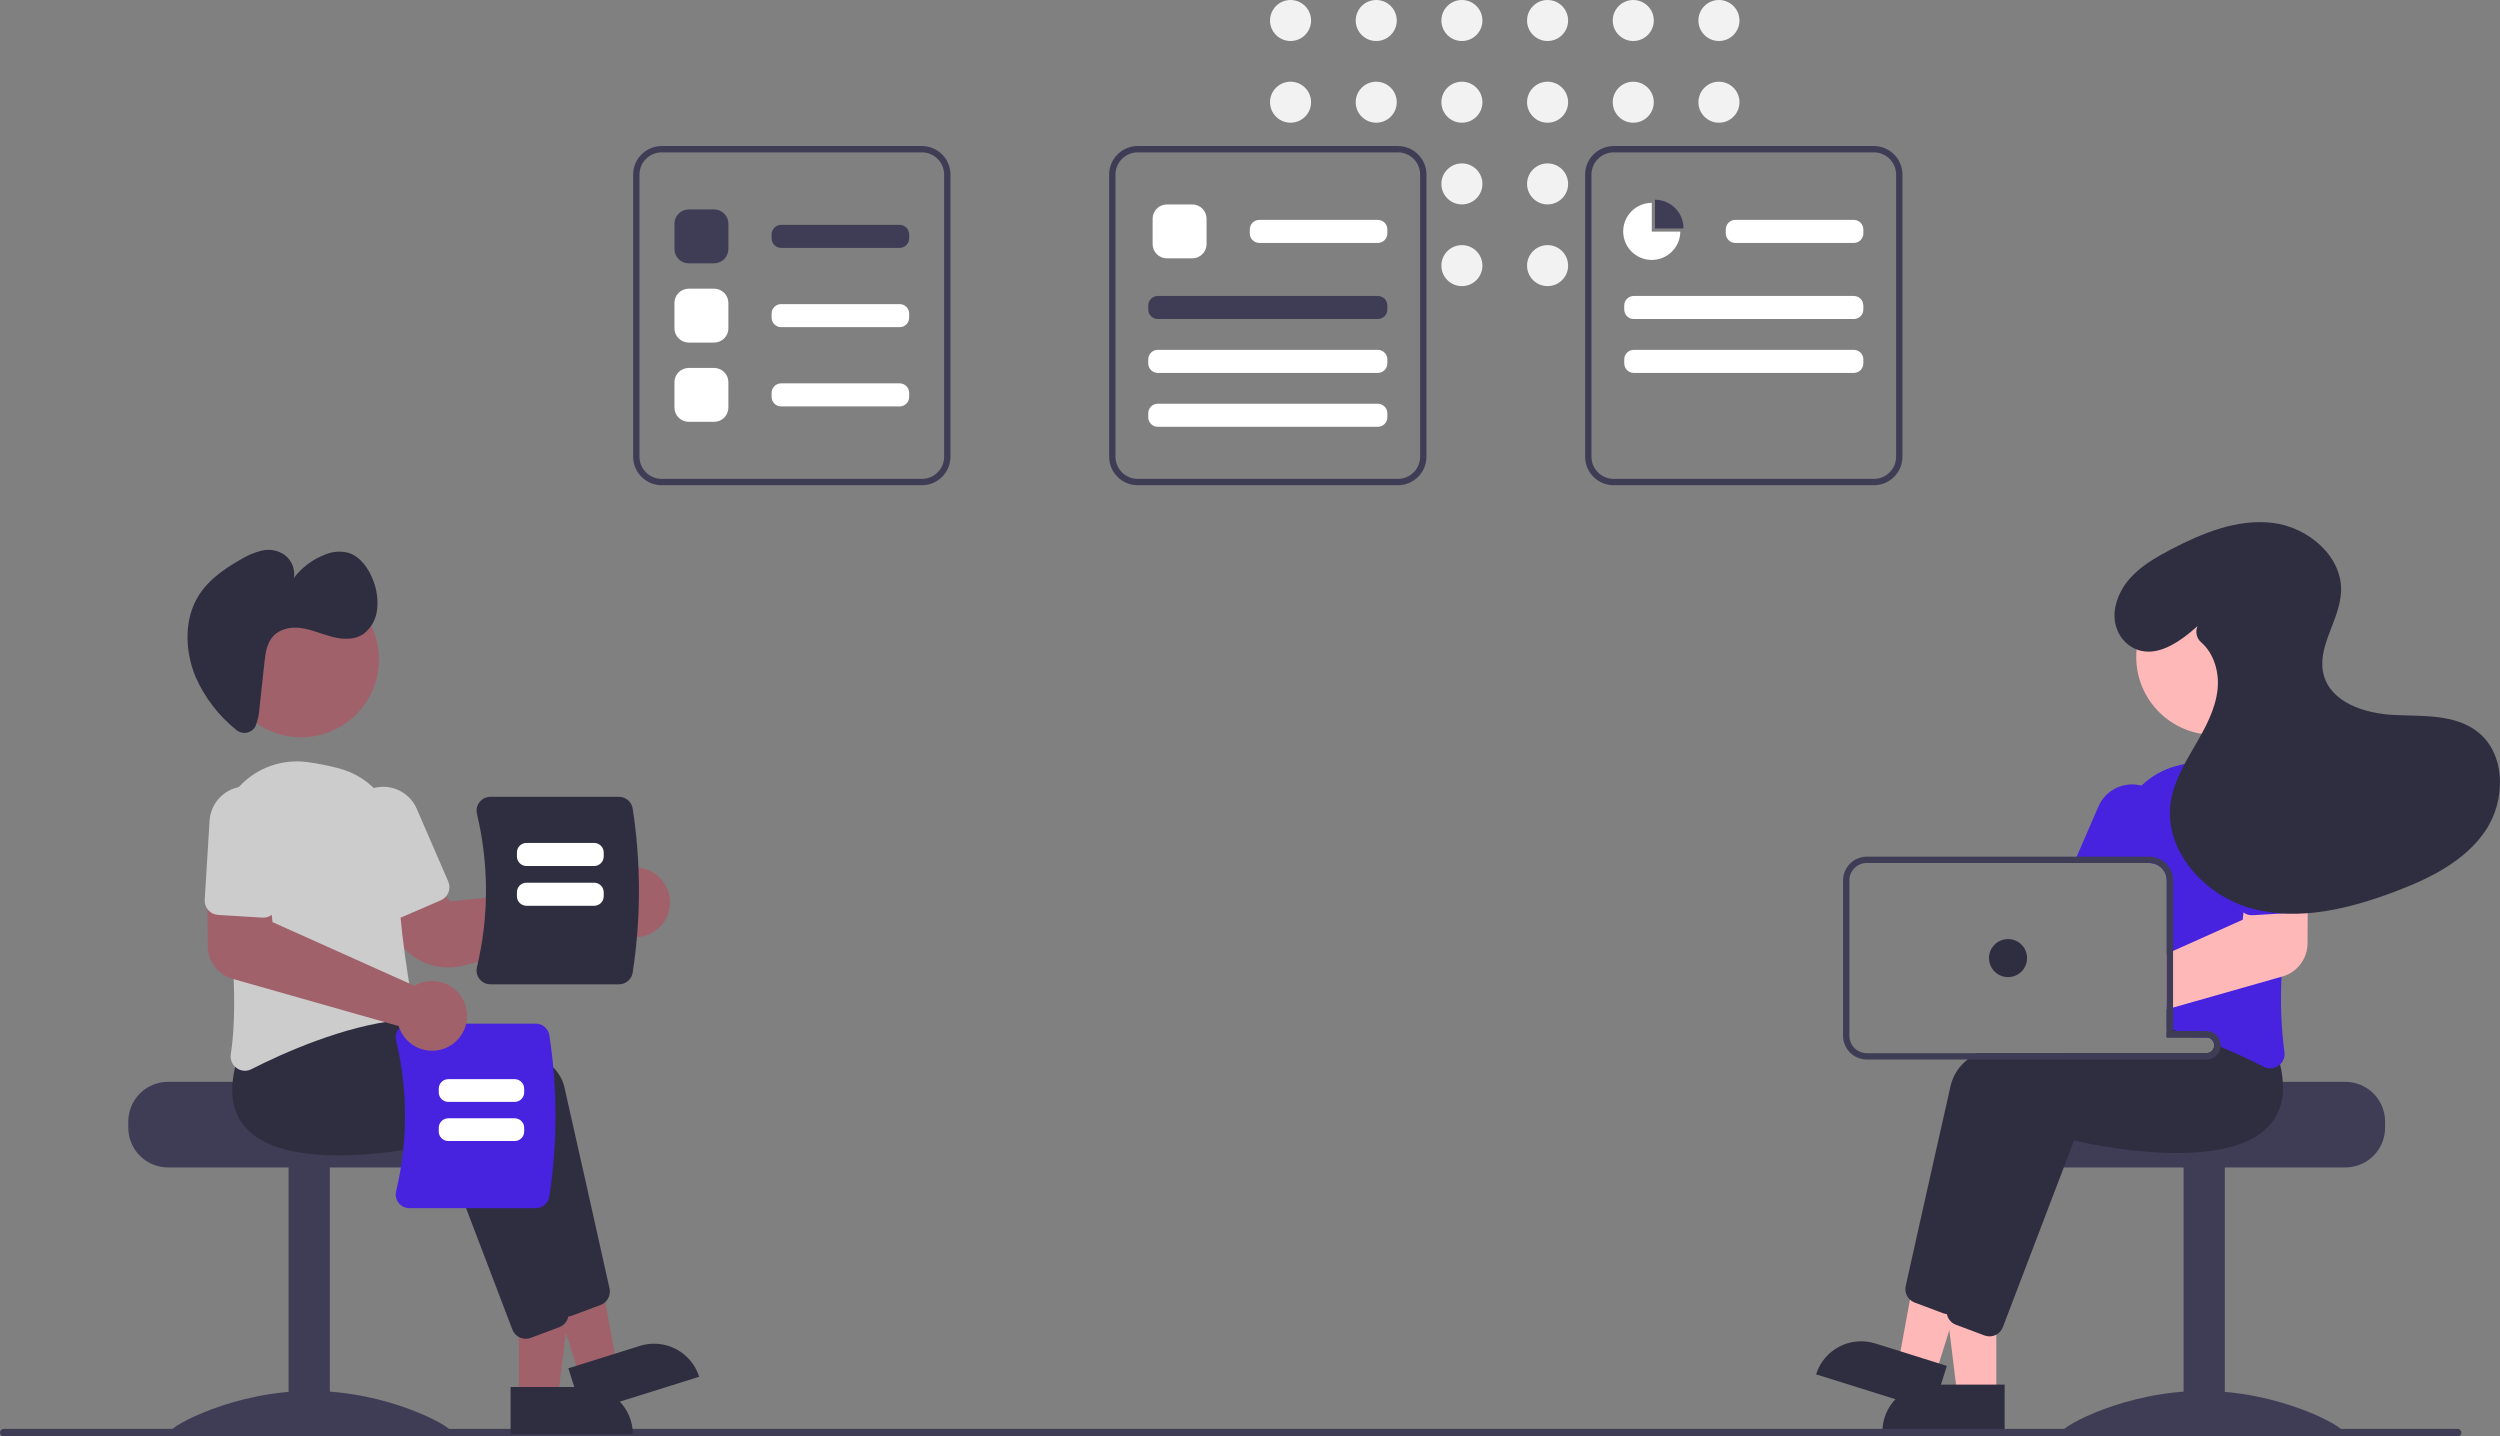 <svg width="409" height="235" viewBox="0 0 409 235" fill="none" xmlns="http://www.w3.org/2000/svg">
<rect x="0" y="0" width="409" height="235" fill="#808080" stroke="none"/>
<g clip-path="url(#clip0)">
<path d="M211.134 6.708C212.988 6.708 214.491 5.206 214.491 3.354C214.491 1.502 212.988 0 211.134 0C209.279 0 207.776 1.502 207.776 3.354C207.776 5.206 209.279 6.708 211.134 6.708Z" fill="#F2F2F2"/>
<path d="M211.134 20.075C212.988 20.075 214.491 18.573 214.491 16.721C214.491 14.869 212.988 13.367 211.134 13.367C209.279 13.367 207.776 14.869 207.776 16.721C207.776 18.573 209.279 20.075 211.134 20.075Z" fill="#F2F2F2"/>
<path d="M225.15 6.708C227.004 6.708 228.508 5.206 228.508 3.354C228.508 1.502 227.004 0 225.15 0C223.296 0 221.793 1.502 221.793 3.354C221.793 5.206 223.296 6.708 225.15 6.708Z" fill="#F2F2F2"/>
<path d="M225.15 20.075C227.004 20.075 228.508 18.573 228.508 16.721C228.508 14.869 227.004 13.367 225.15 13.367C223.296 13.367 221.793 14.869 221.793 16.721C221.793 18.573 223.296 20.075 225.15 20.075Z" fill="#F2F2F2"/>
<path d="M239.168 6.708C241.022 6.708 242.525 5.206 242.525 3.354C242.525 1.502 241.022 0 239.168 0C237.314 0 235.811 1.502 235.811 3.354C235.811 5.206 237.314 6.708 239.168 6.708Z" fill="#F2F2F2"/>
<path d="M239.168 20.075C241.022 20.075 242.525 18.573 242.525 16.721C242.525 14.869 241.022 13.367 239.168 13.367C237.314 13.367 235.811 14.869 235.811 16.721C235.811 18.573 237.314 20.075 239.168 20.075Z" fill="#F2F2F2"/>
<path d="M239.168 33.442C241.022 33.442 242.525 31.94 242.525 30.088C242.525 28.235 241.022 26.734 239.168 26.734C237.314 26.734 235.811 28.235 235.811 30.088C235.811 31.94 237.314 33.442 239.168 33.442Z" fill="#F2F2F2"/>
<path d="M239.168 46.809C241.022 46.809 242.525 45.307 242.525 43.455C242.525 41.602 241.022 40.101 239.168 40.101C237.314 40.101 235.811 41.602 235.811 43.455C235.811 45.307 237.314 46.809 239.168 46.809Z" fill="#F2F2F2"/>
<path d="M253.184 6.708C255.039 6.708 256.542 5.206 256.542 3.354C256.542 1.502 255.039 0 253.184 0C251.33 0 249.827 1.502 249.827 3.354C249.827 5.206 251.33 6.708 253.184 6.708Z" fill="#F2F2F2"/>
<path d="M253.184 20.075C255.039 20.075 256.542 18.573 256.542 16.721C256.542 14.869 255.039 13.367 253.184 13.367C251.33 13.367 249.827 14.869 249.827 16.721C249.827 18.573 251.33 20.075 253.184 20.075Z" fill="#F2F2F2"/>
<path d="M253.184 33.442C255.039 33.442 256.542 31.94 256.542 30.088C256.542 28.235 255.039 26.734 253.184 26.734C251.33 26.734 249.827 28.235 249.827 30.088C249.827 31.94 251.33 33.442 253.184 33.442Z" fill="#F2F2F2"/>
<path d="M253.184 46.809C255.039 46.809 256.542 45.307 256.542 43.455C256.542 41.602 255.039 40.101 253.184 40.101C251.33 40.101 249.827 41.602 249.827 43.455C249.827 45.307 251.33 46.809 253.184 46.809Z" fill="#F2F2F2"/>
<path d="M267.202 6.708C269.056 6.708 270.559 5.206 270.559 3.354C270.559 1.502 269.056 0 267.202 0C265.348 0 263.845 1.502 263.845 3.354C263.845 5.206 265.348 6.708 267.202 6.708Z" fill="#F2F2F2"/>
<path d="M267.202 20.075C269.056 20.075 270.559 18.573 270.559 16.721C270.559 14.869 269.056 13.367 267.202 13.367C265.348 13.367 263.845 14.869 263.845 16.721C263.845 18.573 265.348 20.075 267.202 20.075Z" fill="#F2F2F2"/>
<path d="M281.219 6.708C283.073 6.708 284.576 5.206 284.576 3.354C284.576 1.502 283.073 0 281.219 0C279.364 0 277.861 1.502 277.861 3.354C277.861 5.206 279.364 6.708 281.219 6.708Z" fill="#F2F2F2"/>
<path d="M281.219 20.075C283.073 20.075 284.576 18.573 284.576 16.721C284.576 14.869 283.073 13.367 281.219 13.367C279.364 13.367 277.861 14.869 277.861 16.721C277.861 18.573 279.364 20.075 281.219 20.075Z" fill="#F2F2F2"/>
<path d="M383.711 176.989H358.787C358.787 177.704 333.099 178.285 333.099 178.285C332.696 178.589 332.328 178.937 332.004 179.323C331.028 180.485 330.495 181.955 330.498 183.472V184.509C330.499 186.228 331.183 187.877 332.399 189.092C333.616 190.308 335.267 190.991 336.987 190.992H383.711C385.431 190.99 387.081 190.307 388.298 189.091C389.514 187.876 390.199 186.228 390.2 184.509V183.472C390.198 181.753 389.513 180.105 388.297 178.89C387.08 177.675 385.431 176.991 383.711 176.989Z" fill="#3F3D56"/>
<path d="M363.98 190.734H357.231V234.3H363.98V190.734Z" fill="#3F3D56"/>
<path d="M383.189 234.063C383.189 234.791 372.962 234.345 360.346 234.345C347.731 234.345 337.504 234.791 337.504 234.063C337.504 233.334 347.731 227.557 360.346 227.557C372.962 227.557 383.189 233.334 383.189 234.063Z" fill="#3F3D56"/>
<path d="M326.597 228.333L320.232 228.332L317.204 203.807L326.598 203.808L326.597 228.333Z" fill="#FFB8B8"/>
<path d="M315.686 226.516H327.96V234.237H307.957C307.957 232.189 308.771 230.225 310.221 228.777C311.67 227.329 313.636 226.516 315.686 226.516Z" fill="#2F2E41"/>
<path d="M316.661 224.784L310.589 222.88L315.049 198.574L324.012 201.384L316.661 224.784Z" fill="#FFB8B8"/>
<path d="M306.796 219.787L318.507 223.459L316.193 230.825L297.108 224.842C297.412 223.875 297.903 222.976 298.555 222.199C299.206 221.421 300.004 220.779 300.904 220.31C301.803 219.841 302.787 219.553 303.798 219.463C304.809 219.373 305.827 219.483 306.796 219.787Z" fill="#2F2E41"/>
<path d="M366.665 172.737C366.518 171.502 366.254 170.282 365.876 169.097L364.687 167.603L361.593 163.724L361.458 163.729C361.23 163.739 360.28 163.791 358.811 163.905H358.795C357.886 163.978 356.775 164.071 355.514 164.19C355.182 164.227 354.834 164.258 354.476 164.294V169.709H360.965C361.28 169.709 361.585 169.824 361.822 170.032C362.059 170.24 362.212 170.527 362.253 170.839C362.258 170.896 362.263 170.948 362.263 171.005C362.263 171.349 362.126 171.679 361.883 171.922C361.639 172.165 361.309 172.302 360.965 172.302H323.275C322.795 172.62 322.333 172.967 321.894 173.339C320.566 174.366 319.609 175.797 319.168 177.416C316.967 187.083 312.954 205.111 311.77 210.406C311.685 210.805 311.704 211.219 311.827 211.608C311.95 211.998 312.172 212.348 312.471 212.626C312.692 212.832 312.952 212.992 313.235 213.098L317.917 214.851C318.11 214.922 318.31 214.969 318.514 214.991C318.54 214.991 318.561 214.996 318.587 214.996C318.635 215 318.684 215.002 318.732 215.001C319.206 214.999 319.668 214.855 320.058 214.586C320.447 214.318 320.747 213.938 320.918 213.497L324.614 203.809L330.309 188.872L332.562 182.965C335.174 183.577 357.082 188.421 364.417 180.616C365.141 179.846 365.712 178.947 366.1 177.965C366.717 176.296 366.911 174.5 366.665 172.737Z" fill="#2F2E41"/>
<path d="M373.019 174.148C372.905 173.686 372.775 173.209 372.625 172.727L368.342 167.354L368.207 167.359C367.937 167.375 366.654 167.442 364.687 167.603C362.455 167.79 359.334 168.09 355.83 168.562C355.726 168.573 355.617 168.588 355.513 168.604C355.171 168.651 354.823 168.697 354.475 168.749V169.709H360.964C361.28 169.709 361.584 169.824 361.821 170.032C362.058 170.24 362.211 170.527 362.252 170.839C362.257 170.896 362.262 170.948 362.262 171.005C362.262 171.349 362.125 171.679 361.882 171.922C361.639 172.165 361.309 172.302 360.964 172.302H338.028C337.027 172.628 336.061 172.971 335.137 173.339C330.288 175.258 326.659 177.773 325.917 181.046C325.667 182.145 325.392 183.354 325.102 184.64C324.022 189.422 322.708 195.277 321.52 200.598V200.604C321.275 201.703 321.032 202.772 320.798 203.809C319.806 208.269 318.965 212.05 318.519 214.036C318.508 214.093 318.498 214.145 318.488 214.202V214.213C318.436 214.614 318.486 215.023 318.633 215.4L318.638 215.405V215.411C318.781 215.772 319.013 216.092 319.313 216.339C319.514 216.504 319.74 216.636 319.983 216.728L324.666 218.481C324.926 218.578 325.202 218.629 325.481 218.631C325.871 218.632 326.255 218.534 326.597 218.346C327.087 218.081 327.467 217.648 327.666 217.127L337.748 190.698L339.311 186.595C341.922 187.207 363.83 192.046 371.166 184.246C372.615 182.679 373.442 180.637 373.491 178.505C373.543 177.037 373.384 175.57 373.019 174.148Z" fill="#2F2E41"/>
<path d="M372.443 128.394C372.36 128.296 372.272 128.197 372.178 128.104C370.796 126.651 369.088 125.547 367.196 124.881C365.304 124.215 363.28 124.006 361.292 124.271C359.557 124.499 357.839 124.836 356.147 125.282C353.962 125.843 351.962 126.964 350.343 128.534C349.082 129.755 348.089 131.225 347.427 132.85C346.765 134.475 346.448 136.219 346.496 137.973C346.517 138.684 346.522 139.41 346.512 140.146C346.512 140.489 346.506 140.836 346.501 141.184H351.62C351.842 141.183 352.064 141.209 352.279 141.261C352.904 141.411 353.46 141.765 353.859 142.269C354.257 142.772 354.474 143.394 354.475 144.036V168.163C354.823 168.262 355.171 168.36 355.514 168.464C355.623 168.5 355.727 168.531 355.83 168.562C355.95 168.599 356.069 168.635 356.183 168.671C357.237 168.998 358.267 169.344 359.272 169.709H360.965C361.28 169.709 361.585 169.824 361.821 170.032C362.058 170.24 362.211 170.527 362.252 170.839C362.605 170.979 362.948 171.119 363.285 171.259C364.484 171.757 365.621 172.255 366.665 172.737C368.072 173.38 369.323 173.992 370.372 174.527C370.702 174.695 371.066 174.783 371.436 174.786C371.922 174.784 372.395 174.628 372.786 174.34C372.867 174.28 372.945 174.216 373.019 174.148C373.297 173.888 373.507 173.564 373.631 173.204C373.755 172.844 373.789 172.46 373.731 172.084C373.195 168.01 373.038 163.895 373.263 159.792C373.409 156.343 373.72 152.806 374.125 149.388C374.343 147.537 374.587 145.722 374.842 143.974C375.086 142.304 375.345 140.701 375.6 139.187C375.933 137.266 375.822 135.295 375.275 133.424C374.728 131.554 373.759 129.833 372.443 128.394Z" fill="#4722DF"/>
<path d="M351.163 128.819C350.897 128.705 350.623 128.61 350.343 128.534C348.96 128.162 347.488 128.299 346.198 128.921C344.907 129.543 343.884 130.607 343.314 131.921L339.747 140.146L339.301 141.184H351.62C351.842 141.183 352.064 141.209 352.279 141.261L352.695 140.302L354.273 136.661C354.9 135.209 354.924 133.568 354.342 132.098C353.759 130.628 352.616 129.449 351.163 128.819Z" fill="#4722DF"/>
<path d="M362.24 120.221C369.282 120.221 374.991 114.518 374.991 107.483C374.991 100.448 369.282 94.745 362.24 94.745C355.198 94.745 349.489 100.448 349.489 107.483C349.489 114.518 355.198 120.221 362.24 120.221Z" fill="#FFB8B8"/>
<path d="M374.842 143.974L367.563 144.171L367.034 149.279L366.914 150.462L355.514 155.576L354.476 156.043V165.134L355.514 164.839L358.795 163.905H358.811L373.264 159.792L373.43 159.746C374.597 159.409 375.625 158.704 376.36 157.737C377.096 156.77 377.499 155.592 377.51 154.378L377.547 148.346L377.578 143.901L374.842 143.974Z" fill="#FFB8B8"/>
<path d="M377.208 133.871C377.16 133.089 376.958 132.324 376.615 131.62C376.271 130.916 375.791 130.287 375.204 129.768C374.018 128.72 372.463 128.186 370.882 128.283C369.302 128.38 367.824 129.1 366.775 130.285C365.726 131.47 365.192 133.023 365.289 134.602L366.083 147.547C366.104 147.888 366.2 148.22 366.365 148.519C366.529 148.818 366.757 149.078 367.033 149.28C367.472 149.606 368.013 149.766 368.559 149.731L374.125 149.388L375.812 149.285C376.119 149.27 376.42 149.192 376.697 149.058C376.973 148.923 377.22 148.734 377.421 148.502C377.466 148.452 377.507 148.4 377.546 148.346C377.876 147.905 378.038 147.36 378.002 146.811L377.208 133.871Z" fill="#4722DF"/>
<path d="M356.184 168.671H355.514V168.604C355.171 168.651 354.823 168.697 354.476 168.749V169.709H359.273C358.265 169.345 357.236 169 356.184 168.671ZM356.184 168.671H355.514V168.604C355.171 168.651 354.823 168.697 354.476 168.749V169.709H359.273C358.265 169.345 357.236 169 356.184 168.671ZM360.965 168.671H355.514V144.036C355.512 143.193 355.236 142.373 354.728 141.699C354.22 141.026 353.506 140.536 352.695 140.302C352.346 140.197 351.984 140.144 351.62 140.146H305.416C304.384 140.148 303.394 140.558 302.664 141.287C301.934 142.016 301.524 143.005 301.522 144.036V169.449C301.523 170.481 301.933 171.47 302.663 172.199C303.393 172.929 304.384 173.339 305.416 173.339H360.965C361.54 173.338 362.095 173.125 362.523 172.742C362.951 172.358 363.222 171.83 363.286 171.259C363.296 171.175 363.301 171.09 363.301 171.005C363.3 170.386 363.054 169.793 362.616 169.356C362.178 168.918 361.584 168.672 360.965 168.671H360.965ZM362.263 171.005C362.263 171.349 362.126 171.679 361.883 171.922C361.639 172.165 361.309 172.302 360.965 172.302H305.416C304.659 172.301 303.933 172.001 303.398 171.466C302.862 170.931 302.561 170.206 302.561 169.449V144.036C302.561 143.28 302.862 142.554 303.398 142.02C303.933 141.485 304.659 141.184 305.416 141.184H351.62C351.842 141.183 352.064 141.209 352.28 141.261C352.904 141.41 353.461 141.765 353.859 142.269C354.257 142.772 354.475 143.394 354.476 144.036V169.709H360.965C361.28 169.709 361.585 169.824 361.822 170.032C362.059 170.24 362.212 170.527 362.253 170.839C362.258 170.896 362.263 170.948 362.263 171.005H362.263ZM356.184 168.671H355.514V168.604C355.171 168.651 354.823 168.697 354.476 168.749V169.709H359.273C358.265 169.345 357.236 169 356.184 168.671Z" fill="#3F3D56"/>
<path d="M328.516 159.855C330.237 159.855 331.631 158.462 331.631 156.743C331.631 155.025 330.237 153.632 328.516 153.632C326.796 153.632 325.401 155.025 325.401 156.743C325.401 158.462 326.796 159.855 328.516 159.855Z" fill="#2F2E41"/>
<path d="M359.517 102.43C356.556 105.073 352.585 107.91 348.958 105.974C346.577 104.702 345.517 101.914 346.073 99.274C347.073 94.527 351.18 91.963 355.157 89.889C360.328 87.194 366.033 84.844 371.822 85.545C377.612 86.245 383.268 91.024 382.995 96.844C382.775 101.524 378.95 105.89 380.16 110.416C381.379 114.971 386.914 116.735 391.628 116.967C396.342 117.199 401.532 116.797 405.271 119.674C410.042 123.344 409.965 131.018 406.569 135.985C403.173 140.951 397.438 143.746 391.805 145.871C384.342 148.686 376.139 150.72 368.435 148.65C360.731 146.581 353.987 139.197 355.117 131.308C355.594 127.975 357.349 124.984 359.043 122.074C360.736 119.163 362.44 116.129 362.795 112.781C363.092 109.992 362.205 106.912 360.145 105.115C359.772 104.802 359.508 104.379 359.391 103.907C359.274 103.435 359.31 102.938 359.493 102.487L359.517 102.43Z" fill="#2F2E41"/>
<path d="M0.618 235H402.073C402.237 235 402.394 234.935 402.51 234.819C402.626 234.703 402.691 234.546 402.691 234.382C402.691 234.219 402.626 234.062 402.51 233.946C402.394 233.83 402.237 233.765 402.073 233.765H0.618C0.537 233.765 0.456 233.781 0.381 233.811C0.306 233.842 0.237 233.888 0.18 233.945C0.122 234.003 0.076 234.071 0.045 234.146C0.014 234.221 -0.002 234.301 -0.002 234.382C-0.002 234.464 0.014 234.544 0.045 234.619C0.076 234.694 0.122 234.762 0.18 234.82C0.237 234.877 0.306 234.923 0.381 234.954C0.456 234.984 0.537 235 0.618 235Z" fill="#3F3D56"/>
<path d="M20.989 183.472V184.509C20.991 186.228 21.675 187.876 22.892 189.091C24.108 190.307 25.758 190.99 27.479 190.992H74.202C75.923 190.991 77.573 190.308 78.79 189.092C80.007 187.877 80.691 186.228 80.691 184.509V183.472C80.695 181.955 80.161 180.485 79.186 179.323C78.861 178.937 78.493 178.589 78.09 178.285C78.09 178.285 52.403 177.704 52.403 176.989H27.479C25.758 176.991 24.109 177.675 22.893 178.89C21.676 180.105 20.992 181.753 20.989 183.472Z" fill="#3F3D56"/>
<path d="M47.209 234.3H53.958L53.958 190.734H47.209L47.209 234.3Z" fill="#3F3D56"/>
<path d="M28 234.063C28 234.791 38.227 234.345 50.843 234.345C63.458 234.345 73.685 234.791 73.685 234.063C73.685 233.334 63.458 227.557 50.843 227.557C38.227 227.557 28 233.334 28 234.063Z" fill="#3F3D56"/>
<path d="M84.897 228.728H91.261L94.289 204.202L84.895 204.203L84.897 228.728Z" fill="#A0616A"/>
<path d="M103.536 234.631L83.533 234.632L83.533 226.911L95.807 226.911C97.857 226.911 99.823 227.724 101.272 229.172C102.722 230.62 103.536 232.584 103.536 234.631L103.536 234.631Z" fill="#2F2E41"/>
<path d="M94.832 225.179L100.905 223.275L96.444 198.969L87.481 201.779L94.832 225.179Z" fill="#A0616A"/>
<path d="M114.386 225.237L95.3 231.22L92.986 223.854L104.698 220.182C106.653 219.569 108.773 219.757 110.59 220.705C112.407 221.653 113.772 223.283 114.386 225.237L114.386 225.237Z" fill="#2F2E41"/>
<path d="M90.574 213.891L78.931 183.358C76.319 183.971 54.413 188.814 47.077 181.01C44.562 178.335 44.072 174.46 45.619 169.492L49.901 164.117L50.034 164.124C51.653 164.209 89.715 166.34 92.325 177.81C94.524 187.48 98.542 205.508 99.721 210.803C99.841 211.352 99.759 211.925 99.491 212.418C99.222 212.912 98.786 213.293 98.26 213.491L93.578 215.245C93.317 215.344 93.04 215.394 92.762 215.394C92.288 215.394 91.825 215.25 91.434 214.982C91.044 214.714 90.744 214.333 90.574 213.891Z" fill="#2F2E41"/>
<path d="M83.825 217.522L72.182 186.989C69.57 187.602 47.664 192.444 40.328 184.64C37.813 181.966 37.323 178.091 38.87 173.122L43.152 167.747L43.285 167.754C44.904 167.839 82.966 169.971 85.576 181.44C87.775 191.11 91.793 209.138 92.972 214.434C93.091 214.982 93.01 215.555 92.742 216.049C92.473 216.542 92.037 216.923 91.511 217.122L86.829 218.876C86.568 218.974 86.291 219.024 86.013 219.024C85.539 219.024 85.076 218.881 84.685 218.612C84.295 218.344 83.995 217.964 83.825 217.522Z" fill="#2F2E41"/>
<path d="M73.352 158.284C71.627 158.283 69.931 157.835 68.431 156.983C66.93 156.131 65.677 154.905 64.794 153.424L61.097 147.166L69.885 142.367L73.617 147.479L98.938 144.814C99.061 144.591 99.2 144.377 99.353 144.174C99.839 143.535 100.454 143.006 101.158 142.62C101.862 142.235 102.64 142.002 103.44 141.936C104.244 141.867 105.054 141.971 105.814 142.241C106.575 142.51 107.269 142.939 107.849 143.498C108.781 144.391 109.383 145.571 109.558 146.848C109.733 148.125 109.471 149.423 108.815 150.533C108.404 151.224 107.852 151.821 107.194 152.285C106.537 152.748 105.788 153.067 104.999 153.221C104.209 153.376 103.395 153.361 102.611 153.18C101.827 152.998 101.091 152.653 100.45 152.167C100.301 152.054 100.159 151.932 100.023 151.804L75.771 157.981C74.98 158.183 74.168 158.284 73.352 158.284Z" fill="#A0616A"/>
<path d="M38.705 174.735C38.355 174.482 38.081 174.138 37.914 173.74C37.748 173.342 37.694 172.906 37.761 172.479C39.205 162.966 37.543 149.338 35.895 139.581C35.557 137.601 35.688 135.57 36.278 133.65C36.868 131.73 37.899 129.975 39.29 128.525C40.681 127.075 42.392 125.97 44.287 125.3C46.182 124.629 48.208 124.412 50.202 124.664C51.937 124.893 53.656 125.231 55.348 125.677C58.159 126.385 60.646 128.026 62.399 130.333C64.152 132.639 65.068 135.472 64.995 138.367C64.749 147.783 66.662 159.531 67.496 164.144C67.553 164.461 67.544 164.786 67.47 165.1C67.395 165.413 67.257 165.707 67.064 165.965C66.874 166.22 66.633 166.432 66.356 166.588C66.079 166.745 65.773 166.841 65.457 166.872C56.212 167.815 46.242 172.319 41.122 174.92C40.793 175.09 40.428 175.179 40.058 175.18C39.571 175.178 39.097 175.022 38.705 174.735Z" fill="#CCCCCC"/>
<path d="M63.661 150.197C63.375 150.085 63.114 149.917 62.894 149.704C62.674 149.491 62.498 149.236 62.377 148.954L57.221 137.055C56.908 136.336 56.741 135.563 56.728 134.779C56.715 133.996 56.857 133.217 57.146 132.489C57.434 131.76 57.863 131.095 58.409 130.532C58.955 129.969 59.606 129.519 60.326 129.208C61.046 128.897 61.82 128.73 62.605 128.718C63.389 128.706 64.168 128.848 64.897 129.137C65.626 129.426 66.292 129.855 66.855 130.401C67.418 130.946 67.868 131.597 68.178 132.317L73.335 144.216C73.58 144.784 73.59 145.426 73.362 146.001C73.134 146.576 72.687 147.038 72.119 147.284L65.449 150.169C65.167 150.291 64.865 150.357 64.558 150.362C64.251 150.367 63.946 150.311 63.661 150.197H63.661Z" fill="#CCCCCC"/>
<path d="M49.254 120.616C56.296 120.616 62.005 114.913 62.005 107.878C62.005 100.843 56.296 95.14 49.254 95.14C42.212 95.14 36.503 100.843 36.503 107.878C36.503 114.913 42.212 120.616 49.254 120.616Z" fill="#A0616A"/>
<path d="M41.548 119.195C41.368 119.403 41.147 119.573 40.9 119.695C40.652 119.817 40.383 119.887 40.107 119.903C39.832 119.919 39.556 119.879 39.296 119.787C39.036 119.694 38.798 119.551 38.594 119.364C35.751 117.065 33.496 114.123 32.016 110.782C30.358 106.834 30.115 102.017 32.002 98.317C33.596 95.189 36.459 93.198 39.317 91.571C40.413 90.882 41.614 90.375 42.872 90.07C43.508 89.926 44.167 89.916 44.807 90.042C45.446 90.168 46.053 90.426 46.586 90.8C47.153 91.23 47.591 91.806 47.854 92.467C48.118 93.127 48.196 93.847 48.081 94.548C49.388 92.828 51.15 91.506 53.169 90.733C54.408 90.2 55.792 90.108 57.091 90.47C58.926 91.082 60.285 92.934 61.041 94.923C61.652 96.446 61.876 98.097 61.693 99.728C61.613 100.507 61.375 101.261 60.994 101.945C60.613 102.629 60.097 103.228 59.476 103.707C57.979 104.739 56.05 104.634 54.309 104.177C52.568 103.72 50.878 102.946 49.107 102.73C47.335 102.514 45.372 102.982 44.316 104.561C43.573 105.672 43.398 107.137 43.246 108.532L42.457 115.793C42.402 116.831 42.178 117.854 41.794 118.821C41.729 118.956 41.647 119.082 41.548 119.195Z" fill="#2F2E41"/>
<path d="M87.668 197.649H66.968C66.633 197.65 66.302 197.575 66 197.429C65.698 197.282 65.433 197.069 65.227 196.806C65.015 196.538 64.867 196.226 64.795 195.893C64.722 195.56 64.726 195.215 64.808 194.884C66.744 186.782 66.744 178.338 64.807 170.236C64.726 169.905 64.722 169.56 64.795 169.227C64.867 168.894 65.015 168.582 65.227 168.315C65.433 168.051 65.698 167.838 66 167.692C66.302 167.546 66.633 167.47 66.968 167.471H87.668C88.197 167.472 88.709 167.661 89.111 168.003C89.514 168.346 89.782 168.82 89.868 169.341C91.218 178.102 91.218 187.018 89.868 195.779C89.782 196.3 89.514 196.775 89.111 197.117C88.709 197.459 88.197 197.648 87.668 197.649Z" fill="#4722DF"/>
<path d="M71.78 178.714V178.106C71.781 177.693 71.945 177.298 72.237 177.006C72.529 176.714 72.925 176.55 73.338 176.55H84.2C84.613 176.55 85.009 176.714 85.301 177.006C85.593 177.298 85.757 177.693 85.758 178.106V178.714C85.757 179.126 85.593 179.522 85.301 179.813C85.009 180.105 84.613 180.269 84.2 180.27H73.338C72.925 180.269 72.529 180.105 72.237 179.813C71.945 179.522 71.781 179.126 71.78 178.714Z" fill="white"/>
<path d="M71.78 185.116V184.508C71.781 184.095 71.945 183.7 72.237 183.408C72.529 183.117 72.925 182.953 73.338 182.952H84.2C84.613 182.953 85.009 183.117 85.301 183.408C85.593 183.7 85.757 184.095 85.758 184.508V185.116C85.757 185.529 85.593 185.924 85.301 186.216C85.009 186.507 84.613 186.671 84.2 186.672H73.338C72.925 186.671 72.529 186.507 72.237 186.216C71.945 185.924 71.781 185.529 71.78 185.116Z" fill="white"/>
<path d="M78.458 160.176C78.243 159.904 78.093 159.587 78.019 159.249C77.945 158.91 77.95 158.559 78.032 158.223C80 149.988 80 141.405 78.032 133.17C77.95 132.833 77.945 132.482 78.019 132.144C78.093 131.805 78.243 131.488 78.458 131.216C78.669 130.949 78.938 130.732 79.244 130.584C79.551 130.435 79.888 130.358 80.229 130.36H101.268C101.806 130.361 102.326 130.552 102.735 130.9C103.145 131.248 103.417 131.73 103.504 132.26C104.877 141.165 104.877 150.227 103.504 159.132C103.417 159.662 103.145 160.144 102.735 160.492C102.326 160.84 101.806 161.032 101.268 161.033H80.229C79.888 161.034 79.551 160.957 79.244 160.809C78.937 160.66 78.669 160.444 78.458 160.176Z" fill="#2F2E41"/>
<path d="M97.208 141.677H86.125C85.712 141.677 85.316 141.512 85.024 141.221C84.732 140.929 84.568 140.534 84.567 140.121V139.46C84.568 139.048 84.732 138.652 85.024 138.361C85.316 138.069 85.712 137.905 86.125 137.904H97.208C97.621 137.905 98.017 138.069 98.309 138.361C98.601 138.652 98.765 139.048 98.766 139.46V140.121C98.765 140.534 98.601 140.929 98.309 141.221C98.017 141.512 97.621 141.677 97.208 141.677Z" fill="white"/>
<path d="M97.208 148.185H86.125C85.712 148.184 85.316 148.02 85.024 147.728C84.732 147.437 84.568 147.041 84.567 146.629V145.968C84.568 145.555 84.732 145.16 85.024 144.868C85.316 144.577 85.712 144.412 86.125 144.412H97.208C97.621 144.412 98.017 144.577 98.309 144.868C98.601 145.16 98.765 145.555 98.766 145.968V146.629C98.765 147.041 98.601 147.437 98.309 147.728C98.017 148.02 97.621 148.184 97.208 148.185Z" fill="white"/>
<path d="M68.805 171.585C68.047 171.32 67.353 170.899 66.768 170.349C66.184 169.799 65.722 169.132 65.413 168.391C65.341 168.219 65.279 168.042 65.226 167.863L38.063 160.139C36.896 159.802 35.869 159.098 35.133 158.132C34.398 157.166 33.995 155.988 33.982 154.775L33.916 144.297L43.928 144.565L44.581 150.858L67.808 161.276C68.026 161.146 68.254 161.03 68.489 160.931H68.489C69.344 160.573 70.275 160.428 71.199 160.509C72.123 160.59 73.013 160.895 73.793 161.397C74.573 161.898 75.219 162.582 75.676 163.389C76.132 164.196 76.385 165.102 76.412 166.028C76.44 166.955 76.241 167.874 75.834 168.707C75.426 169.539 74.822 170.26 74.073 170.807C73.324 171.354 72.453 171.711 71.535 171.846C70.617 171.982 69.68 171.892 68.805 171.585Z" fill="#A0616A"/>
<path d="M34.072 148.897C33.868 148.668 33.711 148.4 33.611 148.11C33.512 147.82 33.47 147.513 33.49 147.207L34.286 134.266C34.333 133.483 34.534 132.718 34.878 132.013C35.221 131.308 35.7 130.677 36.288 130.157C36.876 129.637 37.56 129.239 38.302 128.983C39.044 128.728 39.829 128.621 40.613 128.669C41.396 128.718 42.162 128.92 42.867 129.264C43.572 129.608 44.203 130.088 44.722 130.676C45.241 131.264 45.64 131.948 45.894 132.69C46.148 133.432 46.254 134.216 46.204 134.999L45.408 147.94C45.369 148.558 45.087 149.134 44.623 149.544C44.159 149.954 43.551 150.163 42.933 150.126L35.678 149.681C35.372 149.663 35.072 149.584 34.796 149.45C34.521 149.315 34.274 149.127 34.072 148.897H34.072Z" fill="#CCCCCC"/>
<path d="M150.825 79.384H108.254C107.016 79.383 105.828 78.891 104.952 78.016C104.076 77.141 103.583 75.954 103.582 74.717V28.558C103.583 27.32 104.076 26.134 104.952 25.259C105.828 24.384 107.016 23.892 108.254 23.89H150.825C152.063 23.892 153.251 24.384 154.127 25.259C155.003 26.134 155.496 27.32 155.497 28.558V74.717C155.496 75.954 155.003 77.141 154.127 78.016C153.251 78.891 152.063 79.383 150.825 79.384ZM108.254 24.928C107.291 24.929 106.367 25.311 105.686 25.992C105.005 26.673 104.621 27.596 104.62 28.558V74.717C104.621 75.679 105.005 76.602 105.686 77.283C106.367 77.963 107.291 78.346 108.254 78.347H150.825C151.788 78.346 152.712 77.963 153.393 77.283C154.074 76.602 154.458 75.679 154.459 74.717V28.558C154.458 27.596 154.074 26.673 153.393 25.992C152.712 25.311 151.788 24.929 150.825 24.928H108.254Z" fill="#3F3D56"/>
<path d="M228.697 79.384H186.126C184.888 79.383 183.7 78.891 182.824 78.016C181.948 77.141 181.456 75.954 181.454 74.717V28.558C181.456 27.32 181.948 26.134 182.824 25.259C183.7 24.384 184.888 23.892 186.126 23.89H228.697C229.935 23.892 231.123 24.384 231.999 25.259C232.875 26.134 233.368 27.32 233.369 28.558V74.717C233.368 75.954 232.875 77.141 231.999 78.016C231.123 78.891 229.935 79.383 228.697 79.384ZM186.126 24.928C185.163 24.929 184.239 25.311 183.558 25.992C182.877 26.673 182.493 27.596 182.492 28.558V74.717C182.493 75.679 182.877 76.602 183.558 77.283C184.239 77.963 185.163 78.346 186.126 78.347H228.697C229.66 78.346 230.584 77.963 231.265 77.283C231.946 76.602 232.33 75.679 232.331 74.717V28.558C232.33 27.596 231.946 26.673 231.265 25.992C230.584 25.311 229.66 24.929 228.697 24.928H186.126Z" fill="#3F3D56"/>
<path d="M116.828 43.08H112.675C112.056 43.079 111.462 42.833 111.024 42.395C110.586 41.958 110.34 41.365 110.339 40.746V36.597C110.34 35.978 110.586 35.385 111.024 34.947C111.462 34.51 112.056 34.264 112.675 34.263H116.828C117.448 34.264 118.041 34.51 118.479 34.947C118.917 35.385 119.164 35.978 119.164 36.597V40.746C119.164 41.365 118.917 41.958 118.479 42.395C118.041 42.833 117.448 43.079 116.828 43.08Z" fill="#3F3D56"/>
<path d="M116.828 56.046H112.675C112.056 56.045 111.462 55.799 111.024 55.361C110.586 54.924 110.34 54.331 110.339 53.712V49.563C110.34 48.944 110.586 48.351 111.024 47.913C111.462 47.476 112.056 47.23 112.675 47.229H116.828C117.448 47.23 118.041 47.476 118.479 47.913C118.917 48.351 119.164 48.944 119.164 49.563V53.712C119.164 54.331 118.917 54.924 118.479 55.361C118.041 55.799 117.448 56.045 116.828 56.046Z" fill="white"/>
<path d="M147.183 40.558H127.793C127.38 40.557 126.984 40.393 126.692 40.102C126.4 39.81 126.236 39.414 126.235 39.002V38.341C126.236 37.929 126.4 37.533 126.692 37.241C126.984 36.95 127.38 36.786 127.793 36.785H147.183C147.596 36.786 147.991 36.95 148.283 37.241C148.575 37.533 148.74 37.929 148.74 38.341V39.002C148.74 39.414 148.575 39.81 148.283 40.102C147.991 40.393 147.596 40.557 147.183 40.558Z" fill="#3F3D56"/>
<path d="M195.059 42.266H190.906C190.286 42.266 189.692 42.02 189.254 41.582C188.816 41.145 188.57 40.551 188.569 39.932V35.783C188.57 35.165 188.816 34.572 189.254 34.134C189.692 33.696 190.286 33.45 190.906 33.45H195.059C195.678 33.45 196.272 33.696 196.71 34.134C197.148 34.572 197.394 35.165 197.395 35.783V39.932C197.394 40.551 197.148 41.145 196.71 41.582C196.272 42.02 195.678 42.266 195.059 42.266Z" fill="white"/>
<path d="M225.413 39.744H206.023C205.61 39.744 205.214 39.58 204.922 39.288C204.631 38.996 204.466 38.601 204.466 38.188V37.528C204.466 37.115 204.631 36.72 204.922 36.428C205.214 36.136 205.61 35.972 206.023 35.972H225.413C225.826 35.972 226.222 36.136 226.514 36.428C226.806 36.72 226.97 37.115 226.971 37.528V38.188C226.97 38.601 226.806 38.996 226.514 39.288C226.222 39.58 225.826 39.744 225.413 39.744Z" fill="white"/>
<path d="M225.413 52.191H189.41C188.997 52.191 188.601 52.027 188.309 51.735C188.017 51.444 187.853 51.048 187.853 50.636V49.975C187.853 49.562 188.017 49.167 188.309 48.875C188.601 48.584 188.997 48.419 189.41 48.419H225.413C225.826 48.419 226.221 48.584 226.513 48.875C226.805 49.167 226.97 49.562 226.97 49.975V50.636C226.97 51.048 226.805 51.444 226.513 51.735C226.221 52.027 225.826 52.191 225.413 52.191Z" fill="#3F3D56"/>
<path d="M225.413 61.008H189.41C188.997 61.008 188.601 60.844 188.309 60.552C188.017 60.26 187.853 59.865 187.853 59.452V58.792C187.853 58.379 188.017 57.984 188.309 57.692C188.601 57.4 188.997 57.236 189.41 57.236H225.413C225.826 57.236 226.221 57.4 226.513 57.692C226.805 57.984 226.97 58.379 226.97 58.792V59.452C226.97 59.865 226.805 60.26 226.513 60.552C226.221 60.844 225.826 61.008 225.413 61.008Z" fill="white"/>
<path d="M225.413 69.825H189.41C188.997 69.825 188.601 69.661 188.309 69.369C188.017 69.077 187.853 68.682 187.853 68.269V67.609C187.853 67.196 188.017 66.8 188.309 66.509C188.601 66.217 188.997 66.053 189.41 66.053H225.413C225.826 66.053 226.221 66.217 226.513 66.509C226.805 66.8 226.97 67.196 226.97 67.609V68.269C226.97 68.682 226.805 69.077 226.513 69.369C226.221 69.661 225.826 69.825 225.413 69.825Z" fill="white"/>
<path d="M306.569 79.384H263.999C262.76 79.383 261.572 78.891 260.696 78.016C259.82 77.141 259.328 75.954 259.326 74.717V28.558C259.328 27.32 259.82 26.134 260.696 25.259C261.572 24.384 262.76 23.892 263.999 23.89H306.569C307.807 23.892 308.995 24.384 309.871 25.259C310.747 26.134 311.24 27.32 311.241 28.558V74.717C311.24 75.954 310.747 77.141 309.871 78.016C308.995 78.891 307.807 79.383 306.569 79.384ZM263.999 24.928C263.035 24.929 262.111 25.311 261.43 25.992C260.749 26.673 260.366 27.596 260.364 28.558V74.717C260.366 75.679 260.749 76.602 261.43 77.283C262.111 77.963 263.035 78.346 263.999 78.347H306.569C307.532 78.346 308.456 77.963 309.137 77.283C309.818 76.602 310.202 75.679 310.203 74.717V28.558C310.202 27.596 309.818 26.673 309.137 25.992C308.456 25.311 307.532 24.929 306.569 24.928H263.999Z" fill="#3F3D56"/>
<path d="M303.285 39.744H283.895C283.482 39.744 283.087 39.58 282.795 39.288C282.503 38.996 282.338 38.601 282.338 38.188V37.528C282.338 37.115 282.503 36.72 282.795 36.428C283.087 36.136 283.482 35.972 283.895 35.972H303.285C303.698 35.972 304.094 36.136 304.386 36.428C304.678 36.72 304.842 37.115 304.843 37.528V38.188C304.842 38.601 304.678 38.996 304.386 39.288C304.094 39.58 303.698 39.744 303.285 39.744Z" fill="white"/>
<path d="M303.285 52.191H267.282C266.869 52.191 266.473 52.027 266.181 51.735C265.889 51.444 265.725 51.048 265.725 50.636V49.975C265.725 49.562 265.889 49.167 266.181 48.875C266.473 48.584 266.869 48.419 267.282 48.419H303.285C303.698 48.419 304.094 48.584 304.386 48.875C304.678 49.167 304.842 49.562 304.842 49.975V50.636C304.842 51.048 304.678 51.444 304.386 51.735C304.094 52.027 303.698 52.191 303.285 52.191Z" fill="white"/>
<path d="M303.285 61.008H267.282C266.869 61.008 266.473 60.844 266.181 60.552C265.889 60.26 265.725 59.865 265.725 59.452V58.792C265.725 58.379 265.889 57.984 266.181 57.692C266.473 57.4 266.869 57.236 267.282 57.236H303.285C303.698 57.236 304.094 57.4 304.386 57.692C304.678 57.984 304.842 58.379 304.842 58.792V59.452C304.842 59.865 304.678 60.26 304.386 60.552C304.094 60.844 303.698 61.008 303.285 61.008Z" fill="white"/>
<path d="M147.183 53.524H127.793C127.38 53.523 126.984 53.359 126.692 53.067C126.4 52.776 126.236 52.38 126.235 51.968V51.307C126.236 50.895 126.4 50.499 126.692 50.207C126.984 49.916 127.38 49.752 127.793 49.751H147.183C147.596 49.752 147.991 49.916 148.283 50.207C148.575 50.499 148.74 50.895 148.74 51.307V51.968C148.74 52.38 148.575 52.776 148.283 53.067C147.991 53.359 147.596 53.523 147.183 53.524Z" fill="white"/>
<path d="M116.828 69.012H112.675C112.056 69.011 111.462 68.765 111.024 68.327C110.586 67.89 110.34 67.297 110.339 66.678V62.529C110.34 61.91 110.586 61.317 111.024 60.879C111.462 60.442 112.056 60.196 112.675 60.195H116.828C117.448 60.196 118.041 60.442 118.479 60.879C118.917 61.317 119.164 61.91 119.164 62.529V66.678C119.164 67.297 118.917 67.89 118.479 68.327C118.041 68.765 117.448 69.011 116.828 69.012Z" fill="white"/>
<path d="M147.183 66.49H127.793C127.38 66.489 126.984 66.325 126.692 66.033C126.4 65.742 126.236 65.346 126.235 64.934V64.273C126.236 63.86 126.4 63.465 126.692 63.173C126.984 62.882 127.38 62.717 127.793 62.717H147.183C147.596 62.717 147.991 62.882 148.283 63.173C148.575 63.465 148.74 63.86 148.74 64.273V64.934C148.74 65.346 148.575 65.742 148.283 66.033C147.991 66.325 147.596 66.489 147.183 66.49Z" fill="white"/>
<path d="M275.419 37.375C275.419 37.363 275.42 37.351 275.42 37.339C275.42 36.726 275.3 36.119 275.065 35.553C274.83 34.987 274.486 34.472 274.052 34.039C273.618 33.605 273.103 33.261 272.536 33.027C271.969 32.792 271.362 32.672 270.748 32.672V37.375H275.419Z" fill="#3F3D56"/>
<path d="M270.229 37.894V33.19C269.306 33.19 268.404 33.462 267.636 33.974C266.868 34.485 266.269 35.212 265.914 36.062C265.559 36.913 265.464 37.85 265.642 38.755C265.819 39.659 266.26 40.491 266.91 41.145C267.56 41.8 268.389 42.247 269.293 42.431C270.197 42.616 271.136 42.529 271.99 42.181C272.844 41.833 273.577 41.24 274.094 40.477C274.612 39.714 274.892 38.815 274.899 37.894H270.229Z" fill="white"/>
</g>
<defs>
<clipPath id="clip0">
<rect width="409" height="235" fill="white"/>
</clipPath>
</defs>
</svg>
